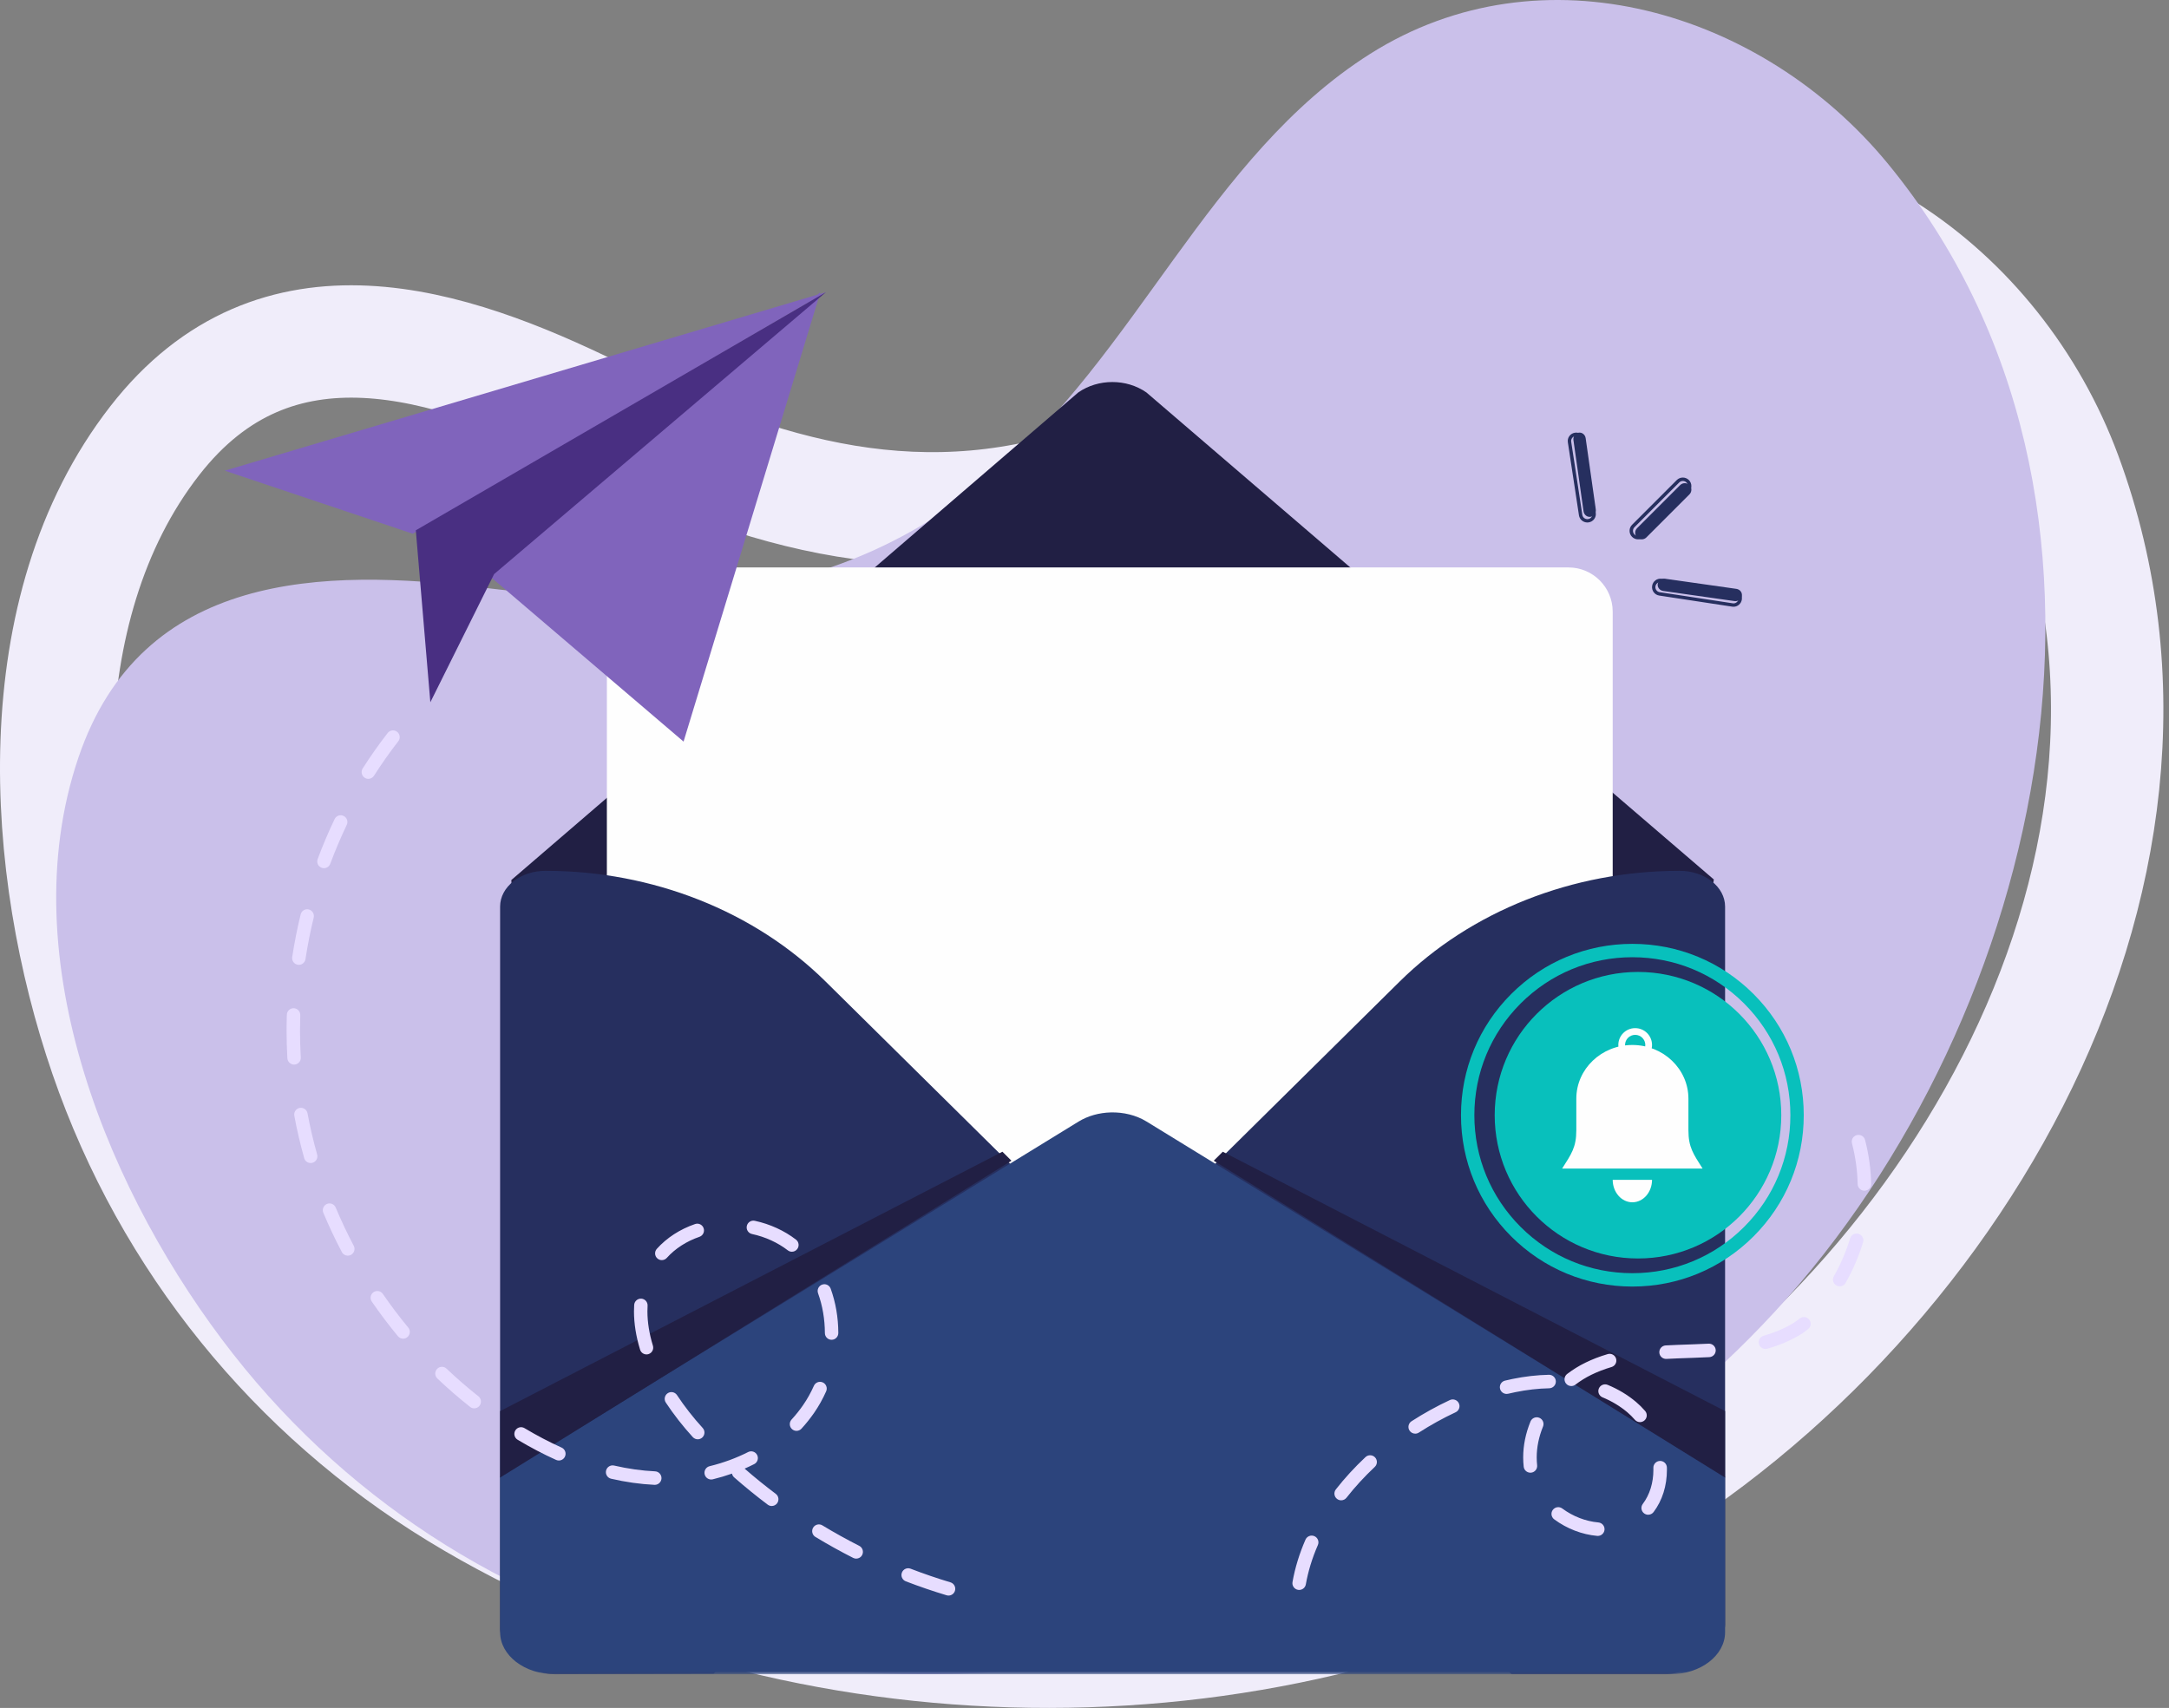 <?xml version="1.0" encoding="UTF-8"?>
<svg width="386px" height="304px" viewBox="0 0 386 304" version="1.1" xmlns="http://www.w3.org/2000/svg" xmlns:xlink="http://www.w3.org/1999/xlink">
    <rect x="0" y="0" width="386" height="304" fill="#808080" stroke="none"/>
    <title>05335279-43CC-401D-9272-9D3DA4C85837</title>
    <defs>
        <polygon id="path-1" points="0 298 367 298 367 0 0 0"></polygon>
    </defs>
    <g id="Page-1" stroke="none" stroke-width="1" fill="none" fill-rule="evenodd">
        <g id="Home" transform="translate(-1251, -4948)">
            <g id="Group-2" transform="translate(1260, 4948)">
                <path d="M358.589,84.532 C346.295,51.27 312.951,27.417 277.641,35.628 C244.409,43.356 220.52,72.798 188.812,84.593 C155.569,96.959 126.741,88.197 96.787,73.52 C70.966,60.869 40.103,50.723 18.542,78.439 C-4.839,108.494 -1.713,154.511 9.801,187.944 C21.152,220.906 43.5,248.107 72.406,265.762 C130.018,300.95 211.303,303.826 272.396,271.157 C335.551,237.385 385.39,157.043 358.589,84.532 Z" id="Stroke-1" stroke="#F0EDFA" stroke-width="20"></path>
                <path d="M327.013,29.183 C304.571,1.839 265.39,-9.731 234.837,9.586 C206.082,27.765 193.218,63.364 167.226,84.88 C139.977,107.438 109.979,108.621 76.987,104.596 C48.548,101.125 16.182,101.671 4.944,134.878 C-7.241,170.889 10.74,213.266 32.502,241.027 C53.959,268.396 83.884,286.728 116.863,293.907 C182.59,308.215 260.042,284.288 306.871,233.453 C355.28,180.902 375.937,88.79 327.013,29.183" id="Fill-3" fill="#CAC0EA"></path>
                <path d="M182.899,69.847 L82,156.637 L83.878,195.906 C83.878,200.59 89.522,267 94.89,267 L189.103,203.876 L273.994,260.52 C279.362,260.52 289.725,198.804 289.725,194.12 L296,156.544 L195.011,69.847 C191.467,67.384 186.443,67.384 182.899,69.847" id="Fill-5" fill="#211F44"></path>
                <path d="M270.124,283 L106.876,283 C102.526,283 99,279.474 99,275.126 L99,108.875 C99,104.526 102.526,101 106.876,101 L270.124,101 C274.474,101 278,104.526 278,108.875 L278,275.126 C278,279.474 274.474,283 270.124,283" id="Fill-7" fill="#FEFEFE"></path>
                <mask id="mask-2" fill="white">
                    <use xlink:href="#path-1"></use>
                </mask>
                <g id="Clip-10"></g>
                <path d="M191.713,222.531 L240.065,174.728 C252.763,162.173 270.888,155 289.911,155 C294.378,155 298,157.852 298,161.37 L298,226.5 L298,289.14 C298,292.658 291.961,298 287.493,298 L260.019,298 L191.713,230.469 C189.429,228.21 189.429,224.79 191.713,222.531" id="Fill-18" fill="#262F5F" mask="url(#mask-2)"></path>
                <path d="M186.287,222.49 L137.935,174.716 C125.237,162.169 107.112,155 88.089,155 C83.622,155 80,157.85 80,161.366 L80,226.456 L80,289.824 C80,293.34 85.185,298 89.653,298 L117.981,297.913 L186.287,230.423 C188.571,228.166 188.571,224.747 186.287,222.49" id="Fill-19" fill="#262F5F" mask="url(#mask-2)"></path>
                <path d="M298,262.849 L298,290.514 C298,294.648 293.652,298 288.289,298 L89.711,298 C84.348,298 80,294.648 80,290.514 L80,262.849 L182.949,199.631 C184.624,198.603 186.631,198.06 188.657,198.005 C190.91,197.943 193.185,198.486 195.051,199.631 L298,262.849 Z" id="Fill-20" fill="#2C447C" mask="url(#mask-2)"></path>
                <polygon id="Fill-21" fill="#211F44" mask="url(#mask-2)" points="208.608 205 298 251.168 298 263 207 206.601"></polygon>
                <polygon id="Fill-22" fill="#211F44" mask="url(#mask-2)" points="169.392 205 80 251.168 80 263 171 206.601"></polygon>
                <polygon id="Fill-23" fill="#8064BC" mask="url(#mask-2)" points="137 52 116.012 120.952 112.648 132 103.061 123.816 78 102.429"></polygon>
                <polygon id="Fill-24" fill="#8064BC" mask="url(#mask-2)" points="138 52 64.454 95 31 83.777"></polygon>
                <polygon id="Fill-25" fill="#492F82" mask="url(#mask-2)" points="138 52 78.936 102.18 67.585 125 65 94.39"></polygon>
                <path d="M56.551,138.63 C56.33,138.63 56.107,138.569 55.907,138.44 C55.351,138.082 55.189,137.338 55.545,136.779 C56.931,134.603 58.428,132.478 59.996,130.462 C60.403,129.939 61.154,129.846 61.674,130.255 C62.194,130.664 62.286,131.42 61.879,131.943 C60.357,133.9 58.904,135.964 57.558,138.076 C57.33,138.434 56.944,138.63 56.551,138.63 L56.551,138.63 Z M48.651,154.533 C48.512,154.533 48.37,154.508 48.232,154.456 C47.614,154.223 47.3,153.53 47.532,152.908 C48.431,150.496 49.447,148.101 50.551,145.79 C50.836,145.192 51.55,144.94 52.146,145.228 C52.741,145.515 52.991,146.234 52.705,146.832 C51.632,149.079 50.645,151.407 49.771,153.752 C49.591,154.235 49.135,154.533 48.651,154.533 L48.651,154.533 Z M44.184,171.734 C44.123,171.734 44.062,171.729 44,171.719 C43.348,171.619 42.9,171.005 43.001,170.348 C43.389,167.811 43.894,165.258 44.505,162.761 C44.662,162.116 45.309,161.722 45.951,161.88 C46.592,162.039 46.984,162.69 46.826,163.335 C46.233,165.763 45.741,168.246 45.364,170.714 C45.273,171.308 44.764,171.734 44.184,171.734 L44.184,171.734 Z M43.334,189.49 C42.706,189.49 42.179,188.997 42.142,188.358 C42.048,186.736 42,185.086 42,183.454 C42,182.513 42.016,181.559 42.047,180.618 C42.069,179.954 42.624,179.434 43.281,179.457 C43.941,179.479 44.458,180.035 44.436,180.698 C44.406,181.613 44.391,182.54 44.391,183.454 C44.391,185.039 44.437,186.642 44.528,188.218 C44.567,188.881 44.064,189.45 43.405,189.488 C43.381,189.49 43.357,189.49 43.334,189.49 L43.334,189.49 Z M46.288,207.015 C45.767,207.015 45.288,206.67 45.138,206.141 C44.436,203.657 43.843,201.121 43.378,198.604 C43.257,197.952 43.685,197.324 44.334,197.203 C44.983,197.081 45.608,197.512 45.728,198.165 C46.18,200.608 46.755,203.07 47.438,205.483 C47.619,206.121 47.25,206.787 46.615,206.968 C46.506,207 46.396,207.015 46.288,207.015 L46.288,207.015 Z M131.926,222.801 C131.672,222.801 131.416,222.72 131.199,222.552 C129.403,221.166 127.198,220.16 124.821,219.644 C124.176,219.504 123.765,218.864 123.905,218.215 C124.044,217.566 124.68,217.153 125.325,217.293 C128.046,217.884 130.58,219.043 132.655,220.645 C133.179,221.049 133.277,221.804 132.875,222.33 C132.64,222.639 132.285,222.801 131.926,222.801 L131.926,222.801 Z M52.896,223.503 C52.468,223.503 52.053,223.271 51.839,222.864 C50.64,220.588 49.53,218.236 48.541,215.873 C48.285,215.261 48.571,214.556 49.179,214.298 C49.788,214.041 50.489,214.328 50.745,214.94 C51.706,217.238 52.785,219.525 53.951,221.737 C54.26,222.324 54.038,223.052 53.455,223.363 C53.276,223.458 53.085,223.503 52.896,223.503 L52.896,223.503 Z M108.777,224.295 C108.491,224.295 108.205,224.192 107.976,223.984 C107.486,223.539 107.448,222.779 107.891,222.286 C109.658,220.32 112.014,218.792 114.704,217.869 C115.329,217.655 116.008,217.99 116.221,218.619 C116.434,219.247 116.101,219.931 115.476,220.145 C113.17,220.937 111.16,222.235 109.664,223.899 C109.428,224.161 109.103,224.295 108.777,224.295 L108.777,224.295 Z M62.736,238.272 C62.393,238.272 62.053,238.124 61.816,237.838 C60.185,235.865 58.621,233.792 57.166,231.676 C56.79,231.13 56.926,230.381 57.469,230.003 C58.012,229.625 58.757,229.762 59.132,230.308 C60.547,232.366 62.069,234.382 63.655,236.301 C64.077,236.812 64.008,237.57 63.5,237.994 C63.277,238.181 63.006,238.272 62.736,238.272 L62.736,238.272 Z M138.993,238.473 C138.335,238.473 137.8,237.938 137.798,237.275 C137.788,234.79 137.379,232.407 136.583,230.195 C136.359,229.57 136.68,228.881 137.301,228.655 C137.922,228.429 138.607,228.752 138.832,229.377 C139.721,231.849 140.177,234.503 140.189,237.265 C140.191,237.929 139.658,238.47 138.998,238.473 L138.993,238.473 Z M106.052,241.077 C105.541,241.077 105.068,240.745 104.91,240.229 C104.19,237.879 103.825,235.59 103.825,233.424 C103.825,233.04 103.837,232.654 103.86,232.277 C103.9,231.615 104.466,231.111 105.125,231.15 C105.784,231.19 106.286,231.76 106.246,232.423 C106.226,232.752 106.216,233.088 106.216,233.424 C106.216,235.349 106.545,237.401 107.195,239.52 C107.389,240.155 107.035,240.828 106.404,241.024 C106.287,241.06 106.169,241.077 106.052,241.077 L106.052,241.077 Z M75.396,250.674 C75.138,250.674 74.878,250.591 74.659,250.418 C72.657,248.837 70.696,247.136 68.831,245.363 C68.351,244.907 68.33,244.146 68.784,243.663 C69.237,243.181 69.994,243.159 70.474,243.616 C72.285,245.339 74.19,246.991 76.135,248.526 C76.655,248.936 76.745,249.692 76.338,250.214 C76.102,250.517 75.751,250.674 75.396,250.674 L75.396,250.674 Z M132.749,254.686 C132.459,254.686 132.168,254.581 131.938,254.368 C131.453,253.917 131.423,253.157 131.87,252.669 C132.617,251.855 133.309,250.988 133.928,250.092 C134.66,249.033 135.303,247.881 135.841,246.668 C136.11,246.062 136.817,245.79 137.42,246.06 C138.023,246.331 138.294,247.042 138.025,247.648 C137.426,248.998 136.708,250.282 135.891,251.464 C135.21,252.45 134.448,253.404 133.627,254.299 C133.392,254.556 133.071,254.686 132.749,254.686 L132.749,254.686 Z M115.173,256.185 C114.849,256.185 114.527,256.054 114.291,255.796 C112.507,253.84 110.892,251.772 109.49,249.652 C109.125,249.099 109.274,248.353 109.824,247.985 C110.374,247.617 111.116,247.768 111.481,248.321 C112.814,250.338 114.352,252.306 116.053,254.17 C116.499,254.659 116.467,255.42 115.98,255.869 C115.751,256.081 115.461,256.185 115.173,256.185 L115.173,256.185 Z M90.456,259.962 C90.293,259.962 90.127,259.928 89.968,259.857 C87.698,258.835 85.394,257.627 83.119,256.266 C82.552,255.927 82.365,255.189 82.703,254.618 C83.04,254.047 83.774,253.86 84.341,254.2 C86.537,255.513 88.759,256.678 90.945,257.662 C91.547,257.933 91.817,258.644 91.548,259.25 C91.349,259.697 90.913,259.962 90.456,259.962 L90.456,259.962 Z M107.526,264.293 C107.507,264.293 107.487,264.293 107.468,264.292 C104.94,264.171 102.344,263.805 99.752,263.204 C99.108,263.054 98.707,262.409 98.855,261.762 C99.004,261.115 99.646,260.711 100.289,260.86 C102.742,261.43 105.196,261.776 107.581,261.89 C108.241,261.921 108.75,262.484 108.719,263.148 C108.688,263.792 108.16,264.293 107.526,264.293 L107.526,264.293 Z M128.338,268.059 C128.089,268.059 127.838,267.981 127.623,267.819 C125.578,266.281 123.57,264.648 121.653,262.964 C121.445,262.782 121.316,262.544 121.266,262.292 C120.153,262.686 119.011,263.027 117.847,263.31 C117.205,263.466 116.559,263.07 116.403,262.425 C116.248,261.779 116.642,261.129 117.284,260.973 C119.697,260.385 122.003,259.538 124.141,258.455 C124.73,258.157 125.449,258.395 125.746,258.988 C126.043,259.581 125.806,260.304 125.216,260.603 C124.659,260.885 124.091,261.153 123.514,261.405 C125.298,262.96 127.16,264.469 129.055,265.894 C129.583,266.291 129.692,267.045 129.296,267.577 C129.061,267.892 128.702,268.059 128.338,268.059 L128.338,268.059 Z M143.372,277.426 C143.191,277.426 143.007,277.384 142.835,277.297 C140.56,276.143 138.299,274.887 136.115,273.564 C135.549,273.221 135.367,272.482 135.707,271.913 C136.048,271.345 136.783,271.161 137.348,271.504 C139.482,272.796 141.69,274.023 143.911,275.149 C144.501,275.448 144.737,276.171 144.44,276.764 C144.23,277.184 143.809,277.426 143.372,277.426 L143.372,277.426 Z M159.805,284 C159.692,284 159.577,283.984 159.463,283.95 C157.026,283.22 154.58,282.383 152.193,281.463 C151.577,281.225 151.269,280.53 151.505,279.91 C151.742,279.29 152.433,278.98 153.049,279.218 C155.379,280.116 157.766,280.933 160.145,281.645 C160.778,281.834 161.138,282.504 160.95,283.14 C160.796,283.662 160.32,284 159.805,284 L159.805,284 Z" id="Fill-26" fill="#E7DDFF" mask="url(#mask-2)"></path>
                <path d="M322.796,211.937 C322.143,211.937 321.607,211.415 321.594,210.761 C321.544,208.344 321.203,205.902 320.58,203.502 C320.414,202.86 320.8,202.205 321.443,202.039 C322.087,201.872 322.743,202.258 322.91,202.9 C323.579,205.48 323.946,208.108 324,210.711 C324.013,211.374 323.486,211.923 322.822,211.937 C322.813,211.937 322.805,211.937 322.796,211.937 M318.401,228.959 C318.199,228.959 317.996,228.909 317.808,228.803 C317.23,228.476 317.027,227.743 317.355,227.166 C318.572,225.022 319.548,222.751 320.254,220.416 C320.445,219.781 321.116,219.421 321.753,219.614 C322.389,219.805 322.749,220.475 322.557,221.11 C321.8,223.615 320.754,226.051 319.448,228.35 C319.227,228.741 318.82,228.959 318.401,228.959 M305.188,240.109 C304.665,240.109 304.183,239.766 304.032,239.238 C303.849,238.6 304.219,237.936 304.858,237.753 C306.824,237.192 308.536,236.466 310.091,235.533 C310.457,235.314 310.854,235.031 311.273,234.693 C311.789,234.275 312.547,234.355 312.965,234.87 C313.383,235.386 313.304,236.142 312.787,236.56 C312.282,236.968 311.792,237.316 311.331,237.592 C309.592,238.635 307.691,239.443 305.52,240.063 C305.409,240.094 305.298,240.109 305.188,240.109 M287.497,241.878 C286.863,241.878 286.332,241.382 286.297,240.743 C286.26,240.08 286.769,239.514 287.432,239.477 C288.842,239.4 290.266,239.352 291.643,239.305 L292.241,239.284 C293.375,239.245 294.247,239.208 295.066,239.165 C295.729,239.129 296.297,239.638 296.332,240.3 C296.367,240.962 295.858,241.528 295.195,241.563 C294.359,241.608 293.474,241.646 292.324,241.685 L291.725,241.706 C290.36,241.752 288.949,241.8 287.564,241.876 C287.542,241.877 287.519,241.878 287.497,241.878 M270.629,246.709 C270.267,246.709 269.909,246.546 269.672,246.236 C269.269,245.709 269.371,244.955 269.899,244.553 C270.916,243.779 271.997,243.109 273.113,242.561 C274.347,241.956 275.691,241.438 277.108,241.021 C277.746,240.834 278.414,241.197 278.602,241.833 C278.79,242.47 278.426,243.137 277.788,243.325 C276.502,243.704 275.286,244.172 274.174,244.718 C273.198,245.196 272.251,245.783 271.358,246.463 C271.14,246.629 270.884,246.709 270.629,246.709 M259.121,248.11 C258.576,248.11 258.083,247.738 257.951,247.187 C257.797,246.541 258.196,245.894 258.843,245.74 C259.297,245.632 259.755,245.53 260.202,245.439 C262.374,244.993 264.545,244.745 266.655,244.703 C267.322,244.694 267.868,245.217 267.882,245.88 C267.895,246.543 267.367,247.091 266.703,247.105 C264.74,247.144 262.716,247.375 260.687,247.792 C260.263,247.878 259.831,247.974 259.401,248.077 C259.307,248.099 259.213,248.11 259.121,248.11 M282.858,253.127 C282.519,253.127 282.183,252.985 281.944,252.708 C281.526,252.222 281.074,251.773 280.599,251.372 C279.315,250.288 277.83,249.395 276.187,248.717 C275.573,248.463 275.281,247.761 275.534,247.148 C275.788,246.535 276.492,246.244 277.106,246.497 C278.98,247.27 280.678,248.293 282.153,249.538 C282.725,250.021 283.269,250.561 283.77,251.143 C284.203,251.646 284.145,252.405 283.641,252.837 C283.414,253.031 283.135,253.127 282.858,253.127 M242.854,255.182 C242.459,255.182 242.072,254.988 241.842,254.632 C241.482,254.074 241.643,253.331 242.201,252.971 C244.396,251.558 246.691,250.29 249.022,249.201 C249.624,248.92 250.34,249.179 250.622,249.779 C250.904,250.38 250.644,251.095 250.042,251.376 C247.809,252.42 245.61,253.636 243.505,254.99 C243.304,255.12 243.078,255.182 242.854,255.182 M263.354,262.131 C262.748,262.131 262.227,261.676 262.16,261.061 C262.1,260.519 262.07,259.965 262.07,259.413 C262.07,257.281 262.507,255.129 263.37,253.016 C263.621,252.401 264.323,252.106 264.938,252.357 C265.554,252.607 265.849,253.308 265.598,253.922 C264.854,255.746 264.476,257.593 264.476,259.413 C264.476,259.877 264.502,260.344 264.552,260.799 C264.624,261.458 264.148,262.051 263.487,262.124 C263.443,262.129 263.398,262.131 263.354,262.131 M229.678,267.047 C229.419,267.047 229.158,266.964 228.938,266.792 C228.414,266.384 228.321,265.629 228.73,265.106 C230.293,263.108 232.069,261.173 234.007,259.353 C234.492,258.898 235.253,258.922 235.708,259.405 C236.164,259.888 236.14,260.648 235.656,261.103 C233.807,262.839 232.114,264.683 230.627,266.585 C230.39,266.888 230.035,267.047 229.678,267.047 M284.314,269.614 C284.062,269.614 283.809,269.535 283.592,269.373 C283.061,268.975 282.954,268.222 283.353,267.691 C284.589,266.048 285.242,263.941 285.242,261.599 C285.242,261.49 285.241,261.38 285.238,261.27 C285.221,260.607 285.745,260.055 286.409,260.038 C287.069,260.017 287.626,260.544 287.644,261.207 C287.647,261.338 287.649,261.468 287.649,261.599 C287.649,264.466 286.829,267.071 285.277,269.134 C285.04,269.448 284.679,269.614 284.314,269.614 M275.345,273.384 C275.31,273.384 275.275,273.382 275.239,273.379 C272.552,273.144 269.835,272.097 267.589,270.43 C267.056,270.034 266.945,269.281 267.342,268.749 C267.739,268.217 268.492,268.106 269.025,268.502 C270.918,269.907 273.2,270.789 275.449,270.986 C276.111,271.044 276.601,271.627 276.543,272.288 C276.488,272.913 275.962,273.384 275.345,273.384 M222.205,283 C222.136,283 222.065,282.994 221.995,282.982 C221.34,282.866 220.903,282.243 221.018,281.59 C221.463,279.071 222.24,276.533 223.328,274.046 C223.594,273.438 224.303,273.161 224.912,273.426 C225.521,273.692 225.799,274.4 225.533,275.008 C224.522,277.32 223.8,279.675 223.388,282.007 C223.286,282.59 222.778,283 222.205,283" id="Fill-27" fill="#E7DDFF" mask="url(#mask-2)"></path>
                <path d="M308,198.5 C308,212.583 296.583,224 282.5,224 C268.417,224 257,212.583 257,198.5 C257,184.417 268.417,173 282.5,173 C296.583,173 308,184.417 308,198.5" id="Fill-28" fill="#08C0BC" mask="url(#mask-2)"></path>
                <path d="M291.475,201.169 L291.475,195.556 C291.475,190.278 287.009,186 281.5,186 L281.5,186 L281.5,186 C275.991,186 271.525,190.278 271.525,195.556 L271.525,201.169 C271.525,204.223 270.652,205.389 269,208 L294,208 C292.348,205.389 291.475,204.223 291.475,201.169" id="Fill-29" fill="#FEFEFE" mask="url(#mask-2)"></path>
                <path d="M281.5,214 L281.5,214 C279.567,214 278,212.209 278,210 L285,210 C285,212.209 283.433,214 281.5,214" id="Fill-30" fill="#FEFEFE" mask="url(#mask-2)"></path>
                <path d="M282,187.802 C281.005,187.802 280.198,186.995 280.198,186 C280.198,185.005 281.005,184.198 282,184.198 C282.995,184.198 283.802,185.005 283.802,186 C283.802,186.995 282.995,187.802 282,187.802 M282,183 C280.343,183 279,184.343 279,186 C279,187.657 280.343,189 282,189 C283.657,189 285,187.657 285,186 C285,184.343 283.657,183 282,183" id="Fill-31" fill="#FEFEFE" mask="url(#mask-2)"></path>
                <path d="M281.5,170.38 C273.989,170.38 266.927,173.305 261.616,178.616 C256.305,183.927 253.38,190.989 253.38,198.5 C253.38,206.011 256.305,213.073 261.616,218.384 C266.927,223.695 273.989,226.62 281.5,226.62 C289.011,226.62 296.073,223.695 301.384,218.384 C306.695,213.073 309.62,206.011 309.62,198.5 C309.62,190.989 306.695,183.927 301.384,178.616 C296.073,173.305 289.011,170.38 281.5,170.38 M281.5,229 C273.353,229 265.694,225.827 259.933,220.067 C254.173,214.306 251,206.647 251,198.5 C251,190.353 254.173,182.694 259.933,176.933 C265.694,171.173 273.353,168 281.5,168 C289.647,168 297.306,171.173 303.067,176.933 C308.827,182.694 312,190.353 312,198.5 C312,206.647 308.827,214.306 303.067,220.067 C297.306,225.827 289.647,229 281.5,229" id="Fill-32" fill="#08C0BC" mask="url(#mask-2)"></path>
                <path d="M283.169,96 C282.87,96 282.571,95.886 282.343,95.658 C281.886,95.201 281.886,94.461 282.343,94.004 L290.004,86.342 C290.461,85.886 291.201,85.886 291.658,86.342 C292.114,86.799 292.114,87.539 291.658,87.996 L283.996,95.658 C283.768,95.886 283.468,96 283.169,96" id="Fill-33" fill="#262F5F" mask="url(#mask-2)"></path>
                <path d="M290.481,85.607 C290.248,85.607 290.014,85.696 289.837,85.874 L281.874,93.837 C281.702,94.009 281.608,94.238 281.608,94.481 C281.608,94.725 281.702,94.953 281.874,95.125 C282.047,95.298 282.275,95.392 282.519,95.392 C282.762,95.392 282.991,95.298 283.163,95.126 L291.126,87.163 C291.298,86.99 291.392,86.762 291.392,86.518 C291.392,86.275 291.298,86.046 291.126,85.874 C290.948,85.696 290.715,85.607 290.481,85.607 M282.519,96 C282.113,96 281.732,95.842 281.445,95.555 C281.158,95.268 281,94.887 281,94.481 C281,94.075 281.158,93.694 281.445,93.407 L289.407,85.444 C290,84.852 290.964,84.852 291.555,85.444 C291.842,85.731 292,86.112 292,86.518 C292,86.924 291.842,87.305 291.555,87.592 L283.593,95.555 C283.306,95.842 282.924,96 282.519,96" id="Fill-34" fill="#262F5F" mask="url(#mask-2)"></path>
                <path d="M299.839,107 C299.782,107 299.724,106.996 299.665,106.988 L286.99,105.187 C286.355,105.096 285.918,104.537 286.013,103.936 C286.108,103.336 286.7,102.922 287.335,103.012 L300.01,104.813 C300.645,104.904 301.082,105.463 300.987,106.064 C300.9,106.609 300.405,107 299.839,107" id="Fill-35" fill="#262F5F" mask="url(#mask-2)"></path>
                <path d="M286.492,103.604 C286.056,103.604 285.673,103.927 285.607,104.376 C285.534,104.87 285.871,105.332 286.359,105.406 L299.375,107.386 C299.42,107.392 299.465,107.396 299.51,107.396 C299.948,107.396 300.328,107.064 300.393,106.624 C300.466,106.13 300.129,105.668 299.641,105.594 L286.625,103.614 C286.58,103.608 286.536,103.604 286.492,103.604 M299.51,108 C299.435,108 299.36,107.994 299.286,107.983 L286.27,106.004 C285.457,105.88 284.894,105.109 285.017,104.286 C285.139,103.463 285.899,102.893 286.713,103.017 L299.73,104.996 C300.543,105.12 301.105,105.891 300.983,106.714 C300.875,107.447 300.241,108 299.51,108" id="Fill-36" fill="#262F5F" mask="url(#mask-2)"></path>
                <path d="M273.899,92 C273.364,92 272.895,91.586 272.813,91.01 L271.012,78.335 C270.922,77.7 271.336,77.108 271.936,77.013 C272.536,76.918 273.096,77.355 273.187,77.99 L274.988,90.665 C275.078,91.3 274.664,91.892 274.064,91.987 C274.009,91.996 273.953,92 273.899,92" id="Fill-37" fill="#262F5F" mask="url(#mask-2)"></path>
                <path d="M271.512,77.597 C271.467,77.597 271.421,77.6 271.376,77.607 C271.136,77.642 270.926,77.768 270.782,77.96 C270.638,78.153 270.578,78.389 270.614,78.625 L272.594,91.641 C272.66,92.076 273.044,92.403 273.488,92.403 C273.533,92.403 273.579,92.4 273.624,92.393 C273.864,92.358 274.075,92.232 274.218,92.04 C274.362,91.848 274.421,91.612 274.385,91.375 L272.406,78.359 C272.37,78.123 272.243,77.914 272.048,77.772 C271.891,77.657 271.704,77.597 271.512,77.597 M273.488,93 C272.748,93 272.106,92.454 271.996,91.73 L270.017,78.714 C269.957,78.32 270.056,77.926 270.296,77.606 C270.535,77.285 270.887,77.076 271.286,77.017 C271.684,76.958 272.083,77.056 272.407,77.292 C272.732,77.529 272.944,77.877 273.004,78.271 L274.983,91.286 C275.043,91.68 274.944,92.074 274.704,92.394 C274.464,92.715 274.113,92.924 273.714,92.983 C273.639,92.994 273.563,93 273.488,93" id="Fill-38" fill="#262F5F" mask="url(#mask-2)"></path>
            </g>
        </g>
    </g>
</svg>